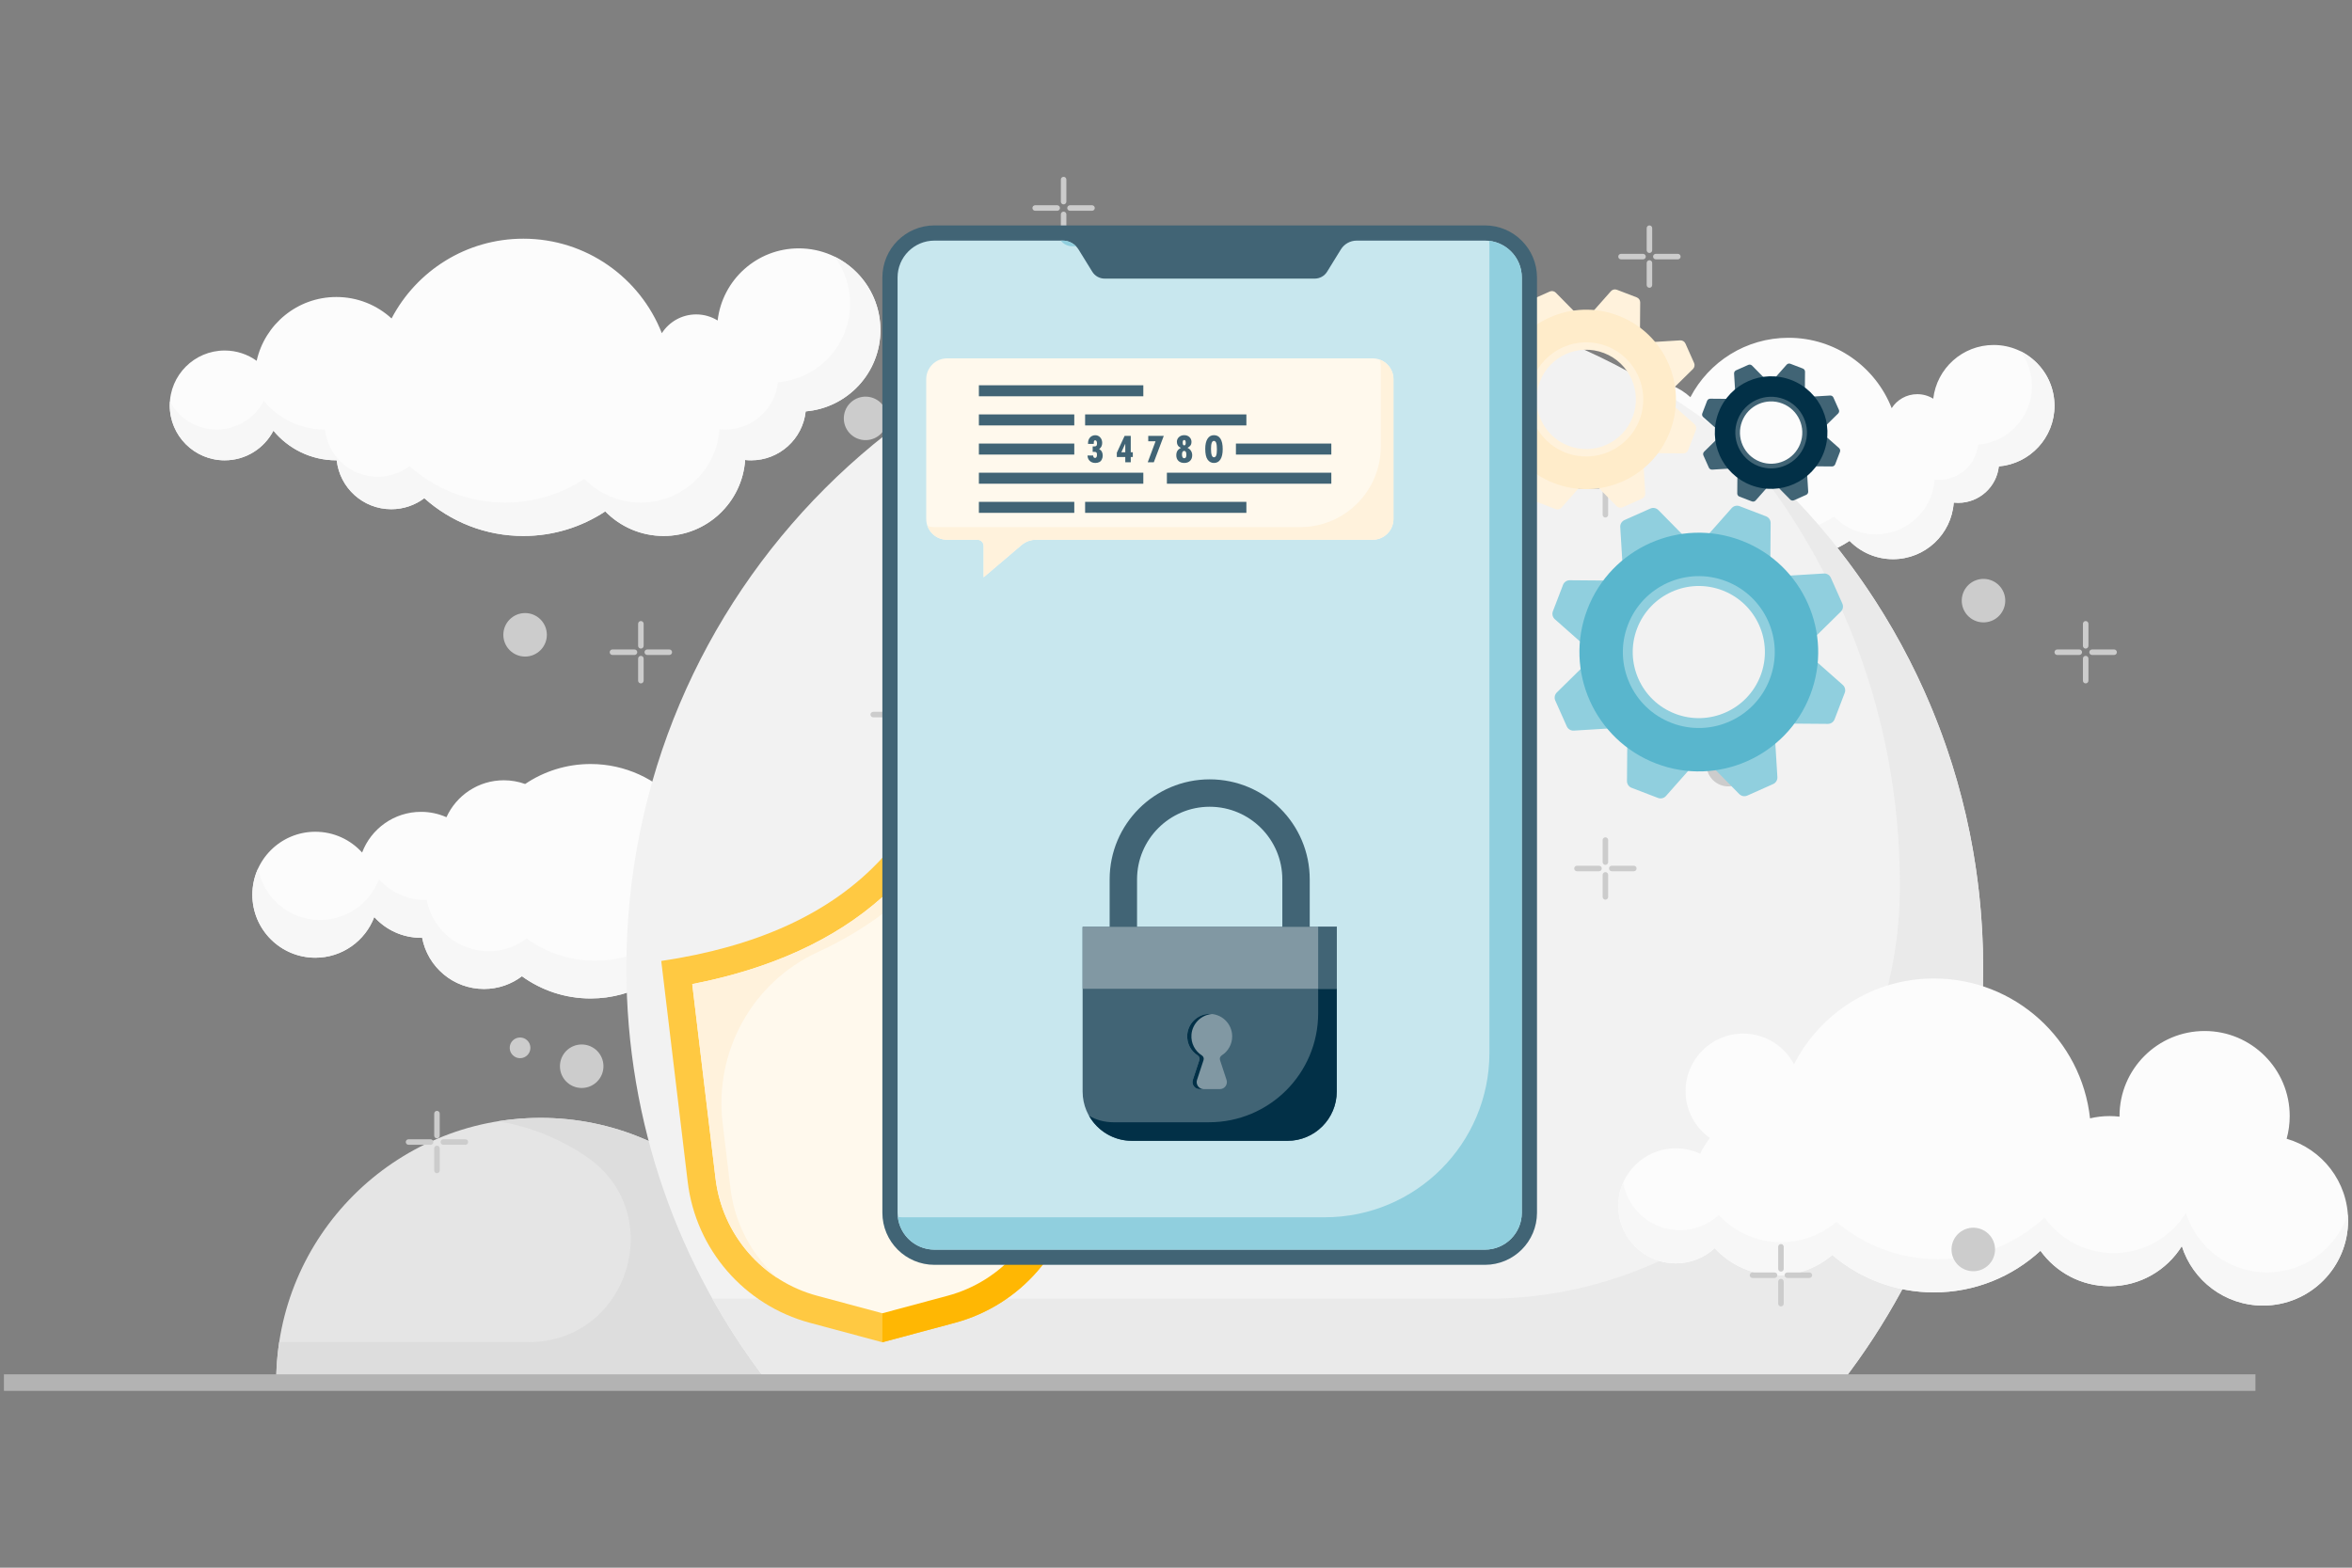 <?xml version="1.0" encoding="utf-8"?>
<!-- Generator: Adobe Illustrator 27.5.0, SVG Export Plug-In . SVG Version: 6.00 Build 0)  -->
<svg version="1.1" xmlns="http://www.w3.org/2000/svg" xmlns:xlink="http://www.w3.org/1999/xlink" x="0px" y="0px"
	 viewBox="0 0 3000 2000" style="enable-background:new 0 0 3000 2000;" xml:space="preserve">
<rect x="0" y="0" width="3000" height="2000" fill="#808080" stroke="none"/>
<g id="guide" style="display:none;">
</g>
<g id="Layer_10">
</g>
<g id="Layer_9">
</g>
<g id="Layer_8">
</g>
<g id="Layer_7">
</g>
<g id="Layer_6">
</g>
<g id="Layer_5">
</g>
<g id="Layer_4">
</g>
<g id="Layer_3">
</g>
<g id="Layer_2">
</g>
<g id="Layer_1">
	<g>
		<g>
			<g>
				<path style="fill:#FCFCFC;" d="M2620.518,517.697c0-42.851-34.737-77.588-77.588-77.588c-39.79,0-72.579,29.954-77.061,68.542
					c-5.921-3.662-12.898-5.78-20.371-5.78c-13.704,0-25.739,7.112-32.64,17.839c-20.566-52.56-71.715-89.787-131.562-89.787
					c-54.383,0-101.578,30.743-125.176,75.794c-13.807-12.661-32.21-20.39-52.419-20.39c-37.025,0-67.988,25.936-75.724,60.63
					c-8.56-6.149-19.049-9.782-30.394-9.782c-28.809,0-52.164,23.355-52.164,52.165s23.355,52.164,52.164,52.164
					c20.151,0,37.621-11.434,46.31-28.161c14.231,17.201,35.74,28.161,59.808,28.161c0.106,0,0.211-0.004,0.317-0.004
					c2.845,26.122,24.968,46.454,51.847,46.454c11.771,0,22.629-3.902,31.358-10.479c24.977,22.324,57.937,35.903,94.073,35.903
					c28.755,0,55.498-8.602,77.81-23.362c14.087,14.412,33.74,23.362,55.485,23.362c41.034,0,74.624-31.856,77.398-72.186
					c1.864,0.202,3.756,0.312,5.674,0.312c26.895,0,49.029-20.356,51.853-46.5C2589.284,591.661,2620.518,558.329,2620.518,517.697z
					"/>
				<g>
					<path style="fill:#F7F7F7;" d="M2576.927,447.938c9.299,12.484,14.804,27.96,14.804,44.723c0,39.246-30.169,71.441-68.58,74.67
						c-2.728,25.253-24.107,44.914-50.084,44.914c-1.853,0-3.68-0.107-5.48-0.302c-2.68,38.954-35.123,69.724-74.758,69.724
						c-21.004,0-39.985-8.644-53.592-22.565c-21.552,14.256-47.382,22.565-75.156,22.565c-34.903,0-66.739-13.115-90.864-34.678
						c-8.431,6.352-18.919,10.122-30.289,10.122c-25.962,0-47.33-19.639-50.079-44.87c-0.102,0.001-0.204,0.004-0.306,0.004
						c-23.248,0-44.022-10.586-57.768-27.2c-8.392,16.157-25.266,27.2-44.73,27.2c-19.264,0-35.996-10.815-44.474-26.7
						c-0.09,1.255-0.152,2.517-0.152,3.795c0,28.81,23.355,52.164,52.165,52.164c20.151,0,37.621-11.434,46.31-28.161
						c14.231,17.201,35.74,28.161,59.808,28.161c0.106,0,0.211-0.004,0.317-0.004c2.845,26.122,24.968,46.454,51.847,46.454
						c11.771,0,22.629-3.902,31.358-10.479c24.977,22.324,57.937,35.903,94.073,35.903c28.755,0,55.498-8.602,77.81-23.362
						c14.087,14.412,33.74,23.362,55.485,23.362c41.034,0,74.624-31.856,77.398-72.186c1.864,0.202,3.756,0.313,5.674,0.313
						c26.895,0,49.029-20.356,51.853-46.5c39.768-3.343,71.002-36.675,71.002-77.307
						C2620.518,487.04,2602.737,460.54,2576.927,447.938z"/>
				</g>
			</g>
			<g>
				<path style="fill:#FCFCFC;" d="M1087.006,1101.182c0.023-0.975,0.037-1.951,0.037-2.931c0-68.235-55.315-123.549-123.55-123.549
					c-40.483,0-76.418,19.471-98.952,49.559c-27.374-30.424-67.049-49.559-111.197-49.559c-30.934,0-59.674,9.393-83.524,25.482
					c-8.503-3.063-17.668-4.74-27.226-4.74c-32.516,0-60.5,19.328-73.144,47.112c-9.922-4.384-20.888-6.838-32.432-6.838
					c-34.36,0-63.668,21.577-75.151,51.914c-14.703-16.281-35.975-26.517-59.64-26.517c-44.372,0-80.343,35.971-80.343,80.342
					c0,44.372,35.971,80.343,80.343,80.343c34.36,0,63.668-21.577,75.151-51.914c14.703,16.281,35.975,26.517,59.64,26.517
					c0.478,0,0.95-0.028,1.426-0.036c7.043,37.182,39.686,65.307,78.917,65.307c18.175,0,34.935-6.042,48.396-16.217
					c24.618,17.82,54.873,28.333,87.588,28.333c27.568,0,53.388-7.468,75.563-20.478c10.755,5.343,22.867,8.363,35.691,8.363
					c9.369,0,18.357-1.62,26.717-4.568c13.07,26.669,40.475,45.038,72.178,45.038c34.688,0,64.241-21.984,75.488-52.78
					c12.377,7.788,27.016,12.31,42.719,12.31c44.372,0,80.343-35.971,80.343-80.343
					C1162.044,1138.744,1128.903,1103.916,1087.006,1101.182z"/>
				<path style="fill:#F7F7F7;" d="M1087.652,1213.527c-15.703,0-30.343-4.522-42.719-12.31c-11.247,30.796-40.8,52.78-75.488,52.78
					c-31.703,0-59.107-18.368-72.177-45.038c-8.361,2.948-17.348,4.568-26.717,4.568c-12.824,0-24.936-3.019-35.691-8.363
					c-22.175,13.01-47.995,20.478-75.563,20.478c-32.715,0-62.97-10.513-87.588-28.333c-13.461,10.175-30.221,16.217-48.396,16.217
					c-39.231,0-71.874-28.125-78.917-65.307c-0.476,0.008-0.948,0.036-1.426,0.036c-23.665,0-44.937-10.236-59.64-26.517
					c-11.483,30.338-40.79,51.914-75.151,51.914c-39.36,0-72.086-28.311-78.983-65.675c-4.681,10.194-7.311,21.527-7.311,33.479
					c0,44.372,35.971,80.343,80.343,80.343c34.36,0,63.668-21.577,75.151-51.914c14.703,16.281,35.975,26.517,59.64,26.517
					c0.478,0,0.95-0.028,1.426-0.036c7.043,37.182,39.686,65.307,78.917,65.307c18.175,0,34.935-6.042,48.396-16.217
					c24.618,17.82,54.873,28.333,87.588,28.333c27.568,0,53.388-7.468,75.563-20.478c10.755,5.343,22.867,8.363,35.691,8.363
					c9.369,0,18.357-1.62,26.717-4.568c13.07,26.669,40.475,45.038,72.178,45.038c34.688,0,64.241-21.984,75.488-52.78
					c12.377,7.788,27.016,12.31,42.719,12.31c44.372,0,80.343-35.971,80.343-80.343c0-5.016-0.476-9.919-1.355-14.679
					C1147.994,1194.309,1120.076,1213.527,1087.652,1213.527z"/>
			</g>
			<g>
				<path style="fill:#E5E5E5;" d="M689.289,1426.142c-186.116,0-336.994,150.877-336.994,336.994h673.987
					C1026.283,1577.02,875.405,1426.142,689.289,1426.142z"/>
				<path style="fill:#DDDDDD;" d="M689.289,1426.142c-18.318,0-36.286,1.483-53.811,4.295
					c40.915,6.879,78.881,22.451,111.931,44.751c105.873,71.438,54.619,237.029-73.101,237.029H356.122
					c-2.517,16.606-3.827,33.609-3.827,50.918h673.987C1026.283,1577.02,875.405,1426.142,689.289,1426.142z"/>
				<path style="fill:#F2F2F2;" d="M2349.579,1763.136c112.832-146.153,179.965-329.39,179.965-528.312
					c0-477.895-387.41-865.305-865.305-865.305s-865.305,387.41-865.305,865.305c0,198.922,67.133,382.159,179.965,528.312H2349.579
					z"/>
				<path style="fill:#EAEAEA;" d="M2220.683,572.151c126.453,150.436,202.631,344.542,202.631,556.445
					c0,2.763-0.013,5.523-0.039,8.279c-2.704,288.397-238.986,520.032-527.395,520.032H908.703
					c20.821,37.189,44.301,72.688,70.195,106.229h1370.681c112.832-146.153,179.965-329.39,179.965-528.312
					C2529.543,968.833,2409.519,730.881,2220.683,572.151z"/>
				<rect x="5" y="1753.324" style="fill:#B3B3B3;" width="2871.839" height="21.086"/>
			</g>
			<g>
				<path style="fill:#FCFCFC;" d="M1123.003,421.024c0-57.537-46.643-104.18-104.18-104.18c-53.427,0-97.454,40.22-103.471,92.034
					c-7.951-4.917-17.318-7.761-27.353-7.761c-18.4,0-34.56,9.549-43.827,23.953c-27.615-70.573-96.294-120.56-176.652-120.56
					c-73.022,0-136.392,41.28-168.078,101.771c-18.539-17-43.249-27.378-70.385-27.378c-49.714,0-91.289,34.825-101.677,81.409
					c-11.493-8.257-25.578-13.135-40.81-13.135c-38.683,0-70.043,31.359-70.043,70.043s31.359,70.042,70.043,70.042
					c27.058,0,50.515-15.352,62.181-37.812c19.109,23.096,47.988,37.812,80.306,37.812c0.142,0,0.284-0.005,0.426-0.006
					c3.821,35.075,33.526,62.375,69.617,62.375c15.806,0,30.385-5.24,42.105-14.071c33.538,29.976,77.794,48.208,126.314,48.208
					c38.611,0,74.518-11.55,104.478-31.368c18.915,19.351,45.303,31.368,74.501,31.368c55.098,0,100.199-42.774,103.924-96.927
					c2.503,0.271,5.043,0.42,7.619,0.42c36.113,0,65.832-27.332,69.625-62.437C1081.063,520.338,1123.003,475.582,1123.003,421.024z
					"/>
				<g>
					<path style="fill:#F7F7F7;" d="M1064.471,327.357c12.486,16.762,19.877,37.543,19.877,60.051
						c0,52.697-40.509,95.926-92.085,100.262c-3.663,33.907-32.369,60.307-67.25,60.307c-2.487,0-4.941-0.143-7.359-0.405
						c-3.598,52.305-47.161,93.62-100.379,93.62c-28.202,0-53.689-11.607-71.959-30.298
						c-28.938,19.142-63.621,30.298-100.914,30.298c-46.866,0-89.612-17.61-122.005-46.563
						c-11.321,8.53-25.403,13.591-40.669,13.591c-34.86,0-63.552-26.37-67.242-60.248c-0.137,0.001-0.274,0.005-0.412,0.005
						c-31.215,0-59.11-14.214-77.567-36.522c-11.268,21.694-33.926,36.522-60.06,36.522c-25.866,0-48.333-14.521-59.716-35.851
						c-0.121,1.685-0.204,3.38-0.204,5.096c0,38.684,31.359,70.042,70.043,70.042c27.058,0,50.515-15.352,62.181-37.812
						c19.109,23.096,47.988,37.812,80.306,37.812c0.142,0,0.284-0.005,0.426-0.005c3.82,35.075,33.525,62.375,69.617,62.375
						c15.806,0,30.385-5.24,42.105-14.071c33.537,29.976,77.794,48.208,126.314,48.208c38.611,0,74.518-11.55,104.478-31.368
						c18.915,19.351,45.303,31.368,74.501,31.368c55.098,0,100.199-42.774,103.924-96.927c2.503,0.271,5.043,0.419,7.619,0.419
						c36.112,0,65.832-27.332,69.624-62.437c53.397-4.489,95.337-49.245,95.337-103.802
						C1123.003,379.861,1099.127,344.278,1064.471,327.357z"/>
				</g>
			</g>
			<g>
				<path style="fill:#FCFCFC;" d="M2916.638,1452.789c2.542-9.213,3.907-18.915,3.907-28.936
					c0-59.942-48.593-108.535-108.534-108.535s-108.534,48.593-108.534,108.535c0,0.247,0.008,0.494,0.01,0.741
					c-4.161-0.484-8.39-0.741-12.681-0.741c-8.586,0-16.938,1.001-24.949,2.886c-10.863-100.328-95.826-178.431-199.042-178.431
					c-77.919,0-145.438,44.511-178.53,109.49c-12.296-23.302-36.753-39.195-64.933-39.195c-40.53,0-73.386,32.856-73.386,73.386
					c0,24.725,12.24,46.578,30.979,59.874c-4.815,6.176-8.976,12.887-12.38,20.029c-9.442-4.424-19.974-6.909-31.091-6.909
					c-40.53,0-73.386,32.856-73.386,73.386c0,40.531,32.856,73.387,73.386,73.387c19.139,0,36.56-7.332,49.625-19.333
					c19.817,21.309,48.094,34.645,79.489,34.645c26.915,0,51.538-9.801,70.504-26.024c34.944,29.752,80.232,47.717,129.723,47.717
					c52.412,0,100.112-20.147,135.801-53.107c19.7,27.411,51.858,45.266,88.19,45.266c38.876,0,72.972-20.444,92.14-51.163
					c13.87,43.966,54.97,75.845,103.52,75.845c59.942,0,108.534-48.592,108.534-108.534
					C2995,1507.598,2961.899,1465.862,2916.638,1452.789z"/>
				<path style="fill:#F7F7F7;" d="M2690.806,1640.921c38.876,0,72.972-20.444,92.14-51.163
					c13.87,43.966,54.97,75.845,103.52,75.845c59.942,0,108.534-48.592,108.534-108.534c0-2.691-0.116-5.356-0.309-7.998
					c-14.356,43.133-55.042,74.236-102.998,74.236c-48.55,0-89.65-31.88-103.52-75.845c-19.168,30.719-53.264,51.163-92.14,51.163
					c-36.332,0-68.49-17.855-88.19-45.266c-35.69,32.96-83.389,53.107-135.801,53.107c-49.49,0-94.779-17.965-129.723-47.717
					c-18.967,16.223-43.59,26.024-70.504,26.024c-31.396,0-59.672-13.336-79.489-34.645c-13.065,12.001-30.486,19.333-49.625,19.333
					c-36.259,0-66.355-26.304-72.301-60.866c-4.046,9.102-6.313,19.17-6.313,29.774c0,40.531,32.856,73.387,73.386,73.387
					c19.139,0,36.56-7.332,49.625-19.333c19.817,21.309,48.094,34.645,79.489,34.645c26.915,0,51.538-9.801,70.504-26.024
					c34.944,29.752,80.232,47.717,129.723,47.717c52.412,0,100.112-20.147,135.801-53.107
					C2622.316,1623.066,2654.474,1640.921,2690.806,1640.921z"/>
			</g>
			<g>
				<path style="fill:#CCCCCC;" d="M1617.828,765.461L1617.828,765.461c-1.945,0-3.521-1.576-3.521-3.521v-28.111
					c0-1.945,1.576-3.521,3.521-3.521l0,0c1.945,0,3.521,1.576,3.521,3.521v28.111
					C1621.349,763.885,1619.773,765.461,1617.828,765.461z"/>
				<path style="fill:#CCCCCC;" d="M1617.828,809.87L1617.828,809.87c-1.945,0-3.521-1.576-3.521-3.521v-28.111
					c0-1.945,1.576-3.521,3.521-3.521l0,0c1.945,0,3.521,1.576,3.521,3.521v28.111
					C1621.349,808.294,1619.773,809.87,1617.828,809.87z"/>
				<path style="fill:#CCCCCC;" d="M1622.456,770.089L1622.456,770.089c0-1.945,1.577-3.521,3.521-3.521h28.111
					c1.945,0,3.521,1.576,3.521,3.521l0,0c0,1.945-1.576,3.521-3.521,3.521h-28.111
					C1624.033,773.61,1622.456,772.034,1622.456,770.089z"/>
				<path style="fill:#CCCCCC;" d="M1578.047,770.089L1578.047,770.089c0-1.945,1.576-3.521,3.521-3.521h28.111
					c1.945,0,3.521,1.576,3.521,3.521l0,0c0,1.945-1.576,3.521-3.521,3.521h-28.111
					C1579.624,773.61,1578.047,772.034,1578.047,770.089z"/>
			</g>
			<g>
				<path style="fill:#CCCCCC;" d="M1356.637,260.743L1356.637,260.743c-1.945,0-3.521-1.577-3.521-3.521v-28.111
					c0-1.945,1.576-3.521,3.521-3.521l0,0c1.945,0,3.521,1.576,3.521,3.521v28.111
					C1360.158,259.167,1358.582,260.743,1356.637,260.743z"/>
				<path style="fill:#CCCCCC;" d="M1356.637,305.152L1356.637,305.152c-1.945,0-3.521-1.576-3.521-3.521V273.52
					c0-1.945,1.576-3.521,3.521-3.521l0,0c1.945,0,3.521,1.576,3.521,3.521v28.111
					C1360.158,303.576,1358.582,305.152,1356.637,305.152z"/>
				<path style="fill:#CCCCCC;" d="M1361.265,265.371L1361.265,265.371c0-1.945,1.577-3.521,3.521-3.521h28.111
					c1.945,0,3.521,1.576,3.521,3.521l0,0c0,1.945-1.576,3.521-3.521,3.521h-28.111
					C1362.842,268.893,1361.265,267.316,1361.265,265.371z"/>
				<path style="fill:#CCCCCC;" d="M1316.856,265.371L1316.856,265.371c0-1.945,1.576-3.521,3.521-3.521h28.111
					c1.945,0,3.521,1.576,3.521,3.521l0,0c0,1.945-1.576,3.521-3.521,3.521h-28.111
					C1318.433,268.893,1316.856,267.316,1316.856,265.371z"/>
			</g>
			<g>
				<path style="fill:#CCCCCC;" d="M1538.266,1452.327L1538.266,1452.327c-1.945,0-3.521-1.576-3.521-3.521v-28.111
					c0-1.945,1.577-3.521,3.521-3.521l0,0c1.945,0,3.521,1.577,3.521,3.521v28.111
					C1541.787,1450.751,1540.211,1452.327,1538.266,1452.327z"/>
				<path style="fill:#CCCCCC;" d="M1538.266,1496.736L1538.266,1496.736c-1.945,0-3.521-1.576-3.521-3.521v-28.111
					c0-1.945,1.577-3.521,3.521-3.521l0,0c1.945,0,3.521,1.576,3.521,3.521v28.111
					C1541.787,1495.16,1540.211,1496.736,1538.266,1496.736z"/>
				<path style="fill:#CCCCCC;" d="M1542.894,1456.955L1542.894,1456.955c0-1.945,1.577-3.521,3.521-3.521h28.111
					c1.945,0,3.521,1.576,3.521,3.521l0,0c0,1.945-1.576,3.521-3.521,3.521h-28.111
					C1544.471,1460.476,1542.894,1458.9,1542.894,1456.955z"/>
				<path style="fill:#CCCCCC;" d="M1498.485,1456.955L1498.485,1456.955c0-1.945,1.576-3.521,3.521-3.521h28.111
					c1.945,0,3.521,1.576,3.521,3.521l0,0c0,1.945-1.576,3.521-3.521,3.521h-28.111
					C1500.062,1460.476,1498.485,1458.9,1498.485,1456.955z"/>
			</g>
			<g>
				<path style="fill:#CCCCCC;" d="M1026.283,1514.313L1026.283,1514.313c-1.945,0-3.521-1.576-3.521-3.521v-28.111
					c0-1.945,1.576-3.521,3.521-3.521l0,0c1.945,0,3.521,1.576,3.521,3.521v28.111
					C1029.804,1512.736,1028.227,1514.313,1026.283,1514.313z"/>
				<path style="fill:#CCCCCC;" d="M1026.283,1558.722L1026.283,1558.722c-1.945,0-3.521-1.577-3.521-3.521v-28.111
					c0-1.945,1.576-3.521,3.521-3.521l0,0c1.945,0,3.521,1.577,3.521,3.521v28.111
					C1029.804,1557.145,1028.227,1558.722,1026.283,1558.722z"/>
				<path style="fill:#CCCCCC;" d="M1030.911,1518.941L1030.911,1518.941c0-1.945,1.576-3.521,3.521-3.521h28.111
					c1.945,0,3.521,1.577,3.521,3.521l0,0c0,1.945-1.576,3.521-3.521,3.521h-28.111
					C1032.487,1522.462,1030.911,1520.885,1030.911,1518.941z"/>
				<path style="fill:#CCCCCC;" d="M986.502,1518.941L986.502,1518.941c0-1.945,1.576-3.521,3.521-3.521h28.111
					c1.945,0,3.521,1.577,3.521,3.521l0,0c0,1.945-1.577,3.521-3.521,3.521h-28.111
					C988.078,1522.462,986.502,1520.885,986.502,1518.941z"/>
			</g>
			<g>
				<path style="fill:#CCCCCC;" d="M2271.627,1622.252L2271.627,1622.252c-1.945,0-3.521-1.576-3.521-3.521v-28.111
					c0-1.945,1.576-3.521,3.521-3.521l0,0c1.945,0,3.521,1.576,3.521,3.521v28.111
					C2275.149,1620.676,2273.572,1622.252,2271.627,1622.252z"/>
				<path style="fill:#CCCCCC;" d="M2271.627,1666.661L2271.627,1666.661c-1.945,0-3.521-1.576-3.521-3.521v-28.111
					c0-1.945,1.576-3.521,3.521-3.521l0,0c1.945,0,3.521,1.577,3.521,3.521v28.111
					C2275.149,1665.085,2273.572,1666.661,2271.627,1666.661z"/>
				<path style="fill:#CCCCCC;" d="M2276.255,1626.88L2276.255,1626.88c0-1.945,1.576-3.521,3.521-3.521h28.111
					c1.945,0,3.521,1.576,3.521,3.521l0,0c0,1.945-1.576,3.521-3.521,3.521h-28.111
					C2277.832,1630.401,2276.255,1628.825,2276.255,1626.88z"/>
				<path style="fill:#CCCCCC;" d="M2231.846,1626.88L2231.846,1626.88c0-1.945,1.576-3.521,3.521-3.521h28.111
					c1.945,0,3.521,1.576,3.521,3.521l0,0c0,1.945-1.576,3.521-3.521,3.521h-28.111
					C2233.423,1630.401,2231.846,1628.825,2231.846,1626.88z"/>
			</g>
			<g>
				<path style="fill:#CCCCCC;" d="M1150.05,907.009L1150.05,907.009c-1.945,0-3.521-1.577-3.521-3.521v-28.111
					c0-1.945,1.576-3.521,3.521-3.521l0,0c1.945,0,3.521,1.576,3.521,3.521v28.111
					C1153.571,905.432,1151.995,907.009,1150.05,907.009z"/>
				<path style="fill:#CCCCCC;" d="M1150.05,951.418L1150.05,951.418c-1.945,0-3.521-1.576-3.521-3.521v-28.111
					c0-1.945,1.576-3.521,3.521-3.521l0,0c1.945,0,3.521,1.576,3.521,3.521v28.111
					C1153.571,949.841,1151.995,951.418,1150.05,951.418z"/>
				<path style="fill:#CCCCCC;" d="M1154.678,911.637L1154.678,911.637c0-1.945,1.576-3.521,3.521-3.521h28.111
					c1.945,0,3.521,1.576,3.521,3.521l0,0c0,1.945-1.576,3.521-3.521,3.521h-28.111
					C1156.254,915.158,1154.678,913.581,1154.678,911.637z"/>
				<path style="fill:#CCCCCC;" d="M1110.269,911.637L1110.269,911.637c0-1.945,1.577-3.521,3.521-3.521h28.111
					c1.945,0,3.521,1.576,3.521,3.521l0,0c0,1.945-1.577,3.521-3.521,3.521h-28.111
					C1111.845,915.158,1110.269,913.581,1110.269,911.637z"/>
			</g>
			<g>
				<path style="fill:#CCCCCC;" d="M1613.2,1163.015L1613.2,1163.015c-1.945,0-3.521-1.576-3.521-3.521v-28.111
					c0-1.945,1.577-3.521,3.521-3.521l0,0c1.945,0,3.521,1.576,3.521,3.521v28.111
					C1616.722,1161.439,1615.145,1163.015,1613.2,1163.015z"/>
				<path style="fill:#CCCCCC;" d="M1613.2,1207.424L1613.2,1207.424c-1.945,0-3.521-1.577-3.521-3.521v-28.111
					c0-1.945,1.577-3.521,3.521-3.521l0,0c1.945,0,3.521,1.576,3.521,3.521v28.111
					C1616.722,1205.848,1615.145,1207.424,1613.2,1207.424z"/>
				<path style="fill:#CCCCCC;" d="M1617.828,1167.643L1617.828,1167.643c0-1.945,1.577-3.521,3.521-3.521h28.111
					c1.945,0,3.521,1.577,3.521,3.521l0,0c0,1.945-1.576,3.521-3.521,3.521h-28.111
					C1619.405,1171.164,1617.828,1169.588,1617.828,1167.643z"/>
				<path style="fill:#CCCCCC;" d="M1573.419,1167.643L1573.419,1167.643c0-1.945,1.576-3.521,3.521-3.521h28.111
					c1.945,0,3.521,1.577,3.521,3.521l0,0c0,1.945-1.576,3.521-3.521,3.521h-28.111
					C1574.996,1171.164,1573.419,1169.588,1573.419,1167.643z"/>
			</g>
			<g>
				<path style="fill:#CCCCCC;" d="M557.352,1452.327L557.352,1452.327c-1.945,0-3.521-1.576-3.521-3.521v-28.111
					c0-1.945,1.577-3.521,3.521-3.521l0,0c1.945,0,3.521,1.577,3.521,3.521v28.111
					C560.873,1450.751,559.297,1452.327,557.352,1452.327z"/>
				<path style="fill:#CCCCCC;" d="M557.352,1496.736L557.352,1496.736c-1.945,0-3.521-1.576-3.521-3.521v-28.111
					c0-1.945,1.577-3.521,3.521-3.521l0,0c1.945,0,3.521,1.576,3.521,3.521v28.111
					C560.873,1495.16,559.297,1496.736,557.352,1496.736z"/>
				<path style="fill:#CCCCCC;" d="M561.98,1456.955L561.98,1456.955c0-1.945,1.577-3.521,3.521-3.521h28.111
					c1.945,0,3.521,1.576,3.521,3.521l0,0c0,1.945-1.576,3.521-3.521,3.521h-28.111C563.556,1460.476,561.98,1458.9,561.98,1456.955
					z"/>
				<path style="fill:#CCCCCC;" d="M517.571,1456.955L517.571,1456.955c0-1.945,1.576-3.521,3.521-3.521h28.111
					c1.945,0,3.521,1.576,3.521,3.521l0,0c0,1.945-1.576,3.521-3.521,3.521h-28.111
					C519.147,1460.476,517.571,1458.9,517.571,1456.955z"/>
			</g>
			<g>
				<path style="fill:#CCCCCC;" d="M817.455,827.447L817.455,827.447c-1.945,0-3.521-1.576-3.521-3.521v-28.111
					c0-1.945,1.576-3.521,3.521-3.521l0,0c1.945,0,3.521,1.577,3.521,3.521v28.111C820.977,825.87,819.4,827.447,817.455,827.447z"
					/>
				<path style="fill:#CCCCCC;" d="M817.455,871.856L817.455,871.856c-1.945,0-3.521-1.576-3.521-3.521v-28.111
					c0-1.945,1.576-3.521,3.521-3.521l0,0c1.945,0,3.521,1.576,3.521,3.521v28.111C820.977,870.279,819.4,871.856,817.455,871.856z"
					/>
				<path style="fill:#CCCCCC;" d="M822.083,832.075L822.083,832.075c0-1.945,1.576-3.521,3.521-3.521h28.111
					c1.945,0,3.521,1.576,3.521,3.521l0,0c0,1.945-1.577,3.521-3.521,3.521h-28.111C823.66,835.596,822.083,834.019,822.083,832.075
					z"/>
				<path style="fill:#CCCCCC;" d="M777.674,832.075L777.674,832.075c0-1.945,1.576-3.521,3.521-3.521h28.111
					c1.945,0,3.521,1.576,3.521,3.521l0,0c0,1.945-1.576,3.521-3.521,3.521h-28.111
					C779.251,835.596,777.674,834.019,777.674,832.075z"/>
			</g>
			<g>
				<path style="fill:#CCCCCC;" d="M2047.696,1103.351L2047.696,1103.351c-1.945,0-3.521-1.576-3.521-3.521v-28.111
					c0-1.945,1.576-3.521,3.521-3.521l0,0c1.945,0,3.521,1.577,3.521,3.521v28.111
					C2051.217,1101.775,2049.641,1103.351,2047.696,1103.351z"/>
				<path style="fill:#CCCCCC;" d="M2047.696,1147.76L2047.696,1147.76c-1.945,0-3.521-1.576-3.521-3.521v-28.111
					c0-1.945,1.576-3.521,3.521-3.521l0,0c1.945,0,3.521,1.576,3.521,3.521v28.111
					C2051.217,1146.183,2049.641,1147.76,2047.696,1147.76z"/>
				<path style="fill:#CCCCCC;" d="M2052.324,1107.979L2052.324,1107.979c0-1.945,1.576-3.521,3.521-3.521h28.111
					c1.945,0,3.521,1.576,3.521,3.521l0,0c0,1.945-1.576,3.521-3.521,3.521h-28.111
					C2053.9,1111.5,2052.324,1109.923,2052.324,1107.979z"/>
				<path style="fill:#CCCCCC;" d="M2007.915,1107.979L2007.915,1107.979c0-1.945,1.576-3.521,3.521-3.521h28.111
					c1.945,0,3.521,1.576,3.521,3.521l0,0c0,1.945-1.576,3.521-3.521,3.521h-28.111
					C2009.491,1111.5,2007.915,1109.923,2007.915,1107.979z"/>
			</g>
			<g>
				<path style="fill:#CCCCCC;" d="M2103.868,322.729L2103.868,322.729c-1.945,0-3.521-1.576-3.521-3.521v-28.111
					c0-1.945,1.577-3.521,3.521-3.521l0,0c1.945,0,3.521,1.576,3.521,3.521v28.111
					C2107.389,321.153,2105.813,322.729,2103.868,322.729z"/>
				<path style="fill:#CCCCCC;" d="M2103.868,367.138L2103.868,367.138c-1.945,0-3.521-1.577-3.521-3.521v-28.111
					c0-1.945,1.577-3.521,3.521-3.521l0,0c1.945,0,3.521,1.577,3.521,3.521v28.111
					C2107.389,365.561,2105.813,367.138,2103.868,367.138z"/>
				<path style="fill:#CCCCCC;" d="M2108.496,327.357L2108.496,327.357c0-1.945,1.576-3.521,3.521-3.521h28.111
					c1.945,0,3.521,1.577,3.521,3.521l0,0c0,1.945-1.576,3.521-3.521,3.521h-28.111
					C2110.073,330.878,2108.496,329.302,2108.496,327.357z"/>
				<path style="fill:#CCCCCC;" d="M2064.087,327.357L2064.087,327.357c0-1.945,1.576-3.521,3.521-3.521h28.111
					c1.945,0,3.521,1.577,3.521,3.521l0,0c0,1.945-1.576,3.521-3.521,3.521h-28.111
					C2065.664,330.878,2064.087,329.302,2064.087,327.357z"/>
			</g>
			<g>
				<path style="fill:#CCCCCC;" d="M2660.3,827.447L2660.3,827.447c-1.945,0-3.521-1.576-3.521-3.521v-28.111
					c0-1.945,1.576-3.521,3.521-3.521h0c1.945,0,3.521,1.577,3.521,3.521v28.111C2663.821,825.87,2662.244,827.447,2660.3,827.447z"
					/>
				<path style="fill:#CCCCCC;" d="M2660.3,871.856L2660.3,871.856c-1.945,0-3.521-1.576-3.521-3.521v-28.111
					c0-1.945,1.576-3.521,3.521-3.521h0c1.945,0,3.521,1.576,3.521,3.521v28.111C2663.821,870.279,2662.244,871.856,2660.3,871.856z
					"/>
				<path style="fill:#CCCCCC;" d="M2664.927,832.075L2664.927,832.075c0-1.945,1.576-3.521,3.521-3.521h28.111
					c1.945,0,3.521,1.576,3.521,3.521l0,0c0,1.945-1.576,3.521-3.521,3.521h-28.111
					C2666.504,835.596,2664.927,834.019,2664.927,832.075z"/>
				<path style="fill:#CCCCCC;" d="M2620.518,832.075L2620.518,832.075c0-1.945,1.576-3.521,3.521-3.521h28.111
					c1.945,0,3.521,1.576,3.521,3.521l0,0c0,1.945-1.576,3.521-3.521,3.521h-28.111
					C2622.095,835.596,2620.518,834.019,2620.518,832.075z"/>
			</g>
			<g>
				<path style="fill:#CCCCCC;" d="M2047.696,615.811L2047.696,615.811c-1.945,0-3.521-1.576-3.521-3.521v-28.111
					c0-1.945,1.576-3.521,3.521-3.521l0,0c1.945,0,3.521,1.576,3.521,3.521v28.111
					C2051.217,614.235,2049.641,615.811,2047.696,615.811z"/>
				<path style="fill:#CCCCCC;" d="M2047.696,660.22L2047.696,660.22c-1.945,0-3.521-1.576-3.521-3.521v-28.111
					c0-1.945,1.576-3.521,3.521-3.521l0,0c1.945,0,3.521,1.576,3.521,3.521v28.111
					C2051.217,658.644,2049.641,660.22,2047.696,660.22z"/>
				<path style="fill:#CCCCCC;" d="M2052.324,620.439L2052.324,620.439c0-1.945,1.576-3.521,3.521-3.521h28.111
					c1.945,0,3.521,1.576,3.521,3.521l0,0c0,1.945-1.576,3.521-3.521,3.521h-28.111
					C2053.9,623.96,2052.324,622.384,2052.324,620.439z"/>
				<path style="fill:#CCCCCC;" d="M2007.915,620.439L2007.915,620.439c0-1.945,1.576-3.521,3.521-3.521h28.111
					c1.945,0,3.521,1.576,3.521,3.521l0,0c0,1.945-1.576,3.521-3.521,3.521h-28.111
					C2009.491,623.96,2007.915,622.384,2007.915,620.439z"/>
			</g>
			
				<ellipse transform="matrix(0.23 -0.973 0.973 0.23 611.048 2480.65)" style="fill:#CCCCCC;" cx="1872.741" cy="854.279" rx="27.753" ry="27.753"/>
			
				<ellipse transform="matrix(0.16 -0.987 0.987 0.16 318.393 2769.108)" style="fill:#CCCCCC;" cx="1786.545" cy="1197.44" rx="17.769" ry="17.77"/>
			
				<ellipse transform="matrix(0.23 -0.973 0.973 0.23 749.068 2895.892)" style="fill:#CCCCCC;" cx="2204.093" cy="974.702" rx="27.753" ry="27.753"/>
			
				<ellipse transform="matrix(0.23 -0.973 0.973 0.23 1203.39 3051.47)" style="fill:#CCCCCC;" cx="2529.543" cy="765.461" rx="27.753" ry="27.753"/>
			
				<ellipse transform="matrix(0.077 -0.997 0.997 0.077 1208.687 1950.701)" style="fill:#CCCCCC;" cx="1657.609" cy="322.729" rx="27.753" ry="27.753"/>
			<circle style="fill:#CCCCCC;" cx="1062.923" cy="1194.106" r="14.436"/>
			<circle style="fill:#CCCCCC;" cx="669.765" cy="809.87" r="27.753"/>
			<circle style="fill:#CCCCCC;" cx="741.965" cy="1360.258" r="27.753"/>
			<circle style="fill:#CCCCCC;" cx="663.341" cy="1336.795" r="13.199"/>
			
				<ellipse transform="matrix(0.707 -0.707 0.707 0.707 -430.127 1775.577)" style="fill:#CCCCCC;" cx="1928.248" cy="1406.997" rx="27.753" ry="27.753"/>
			<circle style="fill:#CCCCCC;" cx="1420.908" cy="948.154" r="24.49"/>
			
				<ellipse transform="matrix(0.159 -0.987 0.987 0.159 402.12 1538.604)" style="fill:#CCCCCC;" cx="1103.994" cy="533.317" rx="27.753" ry="27.753"/>
			
				<ellipse transform="matrix(0.924 -0.383 0.383 0.924 -418.712 1084.27)" style="fill:#CCCCCC;" cx="2516.144" cy="1594.639" rx="27.753" ry="27.753"/>
		</g>
		<g>
			<g>
				<path style="fill:#FFC942;" d="M1125.483,1094.367c66.189,72.176,162.397,113.808,282.042,131.592l-33.734,281.713
					c-10.321,86.188-72.033,157.429-155.868,179.935l-92.441,24.817l-92.441-24.817c-83.835-22.506-145.547-93.748-155.868-179.935
					l-33.734-281.713C963.086,1208.176,1059.294,1166.543,1125.483,1094.367z"/>
				<path style="fill:#FFB703;" d="M1125.483,1094.367c66.189,72.176,162.397,113.808,282.042,131.592l-33.734,281.713
					c-10.321,86.188-72.033,157.429-155.868,179.935l-92.441,24.817V1094.367z"/>
				<path style="fill:#FFF9ED;" d="M1042.31,1653.084c-34.213-9.185-64.557-28.192-87.751-54.968
					c-23.194-26.776-37.68-59.52-41.892-94.694l-29.693-247.967c100.437-19.51,181.732-56.71,242.509-110.952
					c60.776,54.242,142.072,91.443,242.509,110.952l-29.692,247.967c-4.212,35.173-18.698,67.918-41.892,94.694
					c-23.194,26.775-53.538,45.783-87.751,54.968l-83.173,22.329L1042.31,1653.084z"/>
				<path style="fill:#FFF2DC;" d="M974.96,1613.476c-23.98-27.682-38.956-61.536-43.311-97.9l-9.912-82.775
					c-10.924-91.225,37.742-179.596,121.184-218.05c35.669-16.438,67.595-36.153,95.668-59.091
					c-4.466-3.638-8.843-7.351-13.107-11.157c-60.776,54.242-142.071,91.443-242.509,110.952l29.693,247.967
					c4.212,35.173,18.698,67.918,41.892,94.694c11.007,12.707,23.627,23.66,37.503,32.648
					C986.02,1625.415,980.305,1619.646,974.96,1613.476z"/>
			</g>
			<g>
				<g>
					<path style="fill:#90CFDE;" d="M1983.231,789.985l51.323,45.403l-48.844,48.06c-2.727,2.684-3.502,6.778-1.945,10.272
						l14.686,32.955c1.557,3.495,5.12,5.656,8.939,5.422l68.396-4.186l-0.554,68.521c-0.031,3.826,2.316,7.269,5.888,8.639
						l33.687,12.918c3.573,1.37,7.62,0.379,10.155-2.487l45.403-51.323l48.06,48.844c2.683,2.727,6.778,3.503,10.272,1.945
						l32.955-14.686c3.495-1.557,5.656-5.12,5.422-8.939l-4.186-68.396l68.521,0.555c3.826,0.031,7.269-2.316,8.639-5.888
						l12.918-33.687c1.37-3.572,0.379-7.62-2.487-10.155l-51.323-45.403l48.844-48.06c2.727-2.683,3.502-6.778,1.945-10.272
						l-14.686-32.955c-1.557-3.495-5.12-5.656-8.939-5.422l-68.396,4.186l0.555-68.521c0.031-3.826-2.316-7.269-5.888-8.639
						l-33.687-12.918c-3.573-1.37-7.62-0.379-10.155,2.487l-45.403,51.323l-48.06-48.844c-2.684-2.727-6.778-3.503-10.272-1.945
						l-32.955,14.686c-3.495,1.557-5.656,5.12-5.422,8.939l4.185,68.396l-68.521-0.555c-3.826-0.031-7.269,2.316-8.639,5.888
						l-12.918,33.687C1979.375,783.403,1980.366,787.45,1983.231,789.985z M2197.033,753.188
						c43.46,16.666,65.181,65.408,48.515,108.869s-65.408,65.181-108.868,48.515s-65.181-65.408-48.515-108.868
						S2153.573,736.522,2197.033,753.188z"/>
					<path style="fill:#59B6CD;" d="M2112.344,974.03c78.507,30.106,166.556-9.131,196.662-87.638
						c30.106-78.507-9.131-166.556-87.638-196.662c-78.507-30.106-166.556,9.131-196.662,87.638
						C1994.6,855.875,2033.837,943.924,2112.344,974.03z M2201.538,741.44c49.949,19.154,74.912,75.173,55.758,125.122
						c-19.154,49.948-75.173,74.912-125.122,55.758s-74.912-75.173-55.758-125.122
						C2095.57,747.249,2151.589,722.286,2201.538,741.44z"/>
				</g>
				<g>
					<path style="fill:#FFF2DC;" d="M1885.187,478.063l38.58,34.13l-36.716,36.127c-2.05,2.017-2.633,5.095-1.462,7.722
						l11.039,24.773c1.171,2.627,3.849,4.252,6.72,4.076l51.414-3.146l-0.417,51.508c-0.023,2.876,1.741,5.464,4.426,6.494
						l25.323,9.711c2.685,1.03,5.728,0.285,7.633-1.87l34.13-38.58l36.127,36.716c2.017,2.05,5.095,2.633,7.722,1.462l24.773-11.039
						c2.627-1.171,4.251-3.849,4.076-6.72l-3.146-51.413l51.508,0.417c2.876,0.023,5.464-1.741,6.494-4.426l9.711-25.323
						c1.03-2.685,0.285-5.728-1.869-7.634l-38.58-34.13l36.716-36.127c2.05-2.017,2.633-5.095,1.462-7.722l-11.039-24.773
						c-1.171-2.627-3.849-4.252-6.72-4.076l-51.413,3.146l0.417-51.508c0.023-2.876-1.741-5.464-4.426-6.494l-25.323-9.711
						c-2.685-1.03-5.728-0.285-7.634,1.869l-34.13,38.579l-36.127-36.716c-2.017-2.05-5.095-2.633-7.722-1.462l-24.773,11.039
						c-2.627,1.171-4.252,3.849-4.076,6.72l3.146,51.413l-51.508-0.417c-2.876-0.023-5.464,1.741-6.494,4.426l-9.711,25.323
						C1882.288,473.115,1883.033,476.158,1885.187,478.063z M2045.903,450.403c32.67,12.528,48.997,49.168,36.469,81.837
						s-49.168,48.997-81.837,36.469c-32.669-12.528-48.997-49.168-36.469-81.837S2013.234,437.875,2045.903,450.403z"/>
					<path style="fill:#FFECCA;" d="M1982.242,616.411c59.015,22.631,125.201-6.864,147.833-65.878
						c22.631-59.015-6.864-125.201-65.878-147.832c-59.015-22.631-125.201,6.864-147.832,65.878
						C1893.733,527.594,1923.228,593.78,1982.242,616.411z M2049.29,441.572c37.547,14.398,56.312,56.508,41.914,94.055
						s-56.508,56.312-94.055,41.914s-56.312-56.508-41.914-94.055S2011.743,427.173,2049.29,441.572z"/>
				</g>
				<g>
					<path style="fill:#416475;" d="M2172.486,532.11l24.209,21.417l-23.04,22.67c-1.287,1.266-1.652,3.197-0.918,4.846
						l6.927,15.545c0.735,1.648,2.415,2.668,4.217,2.558l32.262-1.974l-0.262,32.322c-0.014,1.805,1.093,3.429,2.778,4.075
						l15.89,6.094c1.685,0.646,3.594,0.179,4.79-1.173l21.417-24.209l22.67,23.04c1.266,1.286,3.197,1.652,4.846,0.917l15.545-6.927
						c1.648-0.735,2.668-2.415,2.558-4.217l-1.974-32.262l32.322,0.262c1.805,0.015,3.429-1.092,4.075-2.778l6.094-15.89
						c0.646-1.685,0.178-3.594-1.173-4.79l-24.209-21.417l23.04-22.67c1.286-1.266,1.652-3.197,0.917-4.846l-6.927-15.545
						c-0.735-1.649-2.415-2.668-4.217-2.558l-32.262,1.974l0.261-32.322c0.015-1.805-1.092-3.429-2.777-4.075l-15.891-6.094
						c-1.685-0.646-3.594-0.179-4.79,1.173l-21.417,24.209l-22.67-23.04c-1.266-1.286-3.197-1.652-4.845-0.918l-15.545,6.927
						c-1.648,0.734-2.668,2.415-2.558,4.217l1.974,32.262l-32.322-0.262c-1.805-0.015-3.429,1.092-4.075,2.777l-6.094,15.89
						C2170.667,529.005,2171.134,530.914,2172.486,532.11z M2273.337,514.753c20.5,7.862,30.746,30.853,22.885,51.354
						c-7.861,20.5-30.853,30.746-51.354,22.885c-20.5-7.862-30.746-30.853-22.885-51.354
						C2229.845,517.137,2252.836,506.891,2273.337,514.753z"/>
					<path style="fill:#023047;" d="M2233.389,618.924c37.032,14.201,78.565-4.307,92.766-41.339
						c14.201-37.032-4.307-78.565-41.339-92.766c-37.032-14.201-78.565,4.307-92.766,41.339S2196.357,604.723,2233.389,618.924z
						 M2275.462,509.211c23.561,9.035,35.336,35.46,26.301,59.02c-9.035,23.561-35.459,35.336-59.021,26.301
						c-23.561-9.035-35.336-35.46-26.301-59.02C2225.477,511.951,2251.901,500.176,2275.462,509.211z"/>
				</g>
			</g>
			<g>
				<path style="fill:#416475;" d="M1894.022,1613.631h-702.106c-36.69,0-66.433-29.743-66.433-66.433V354.009
					c0-36.69,29.743-66.433,66.433-66.433h702.106c36.69,0,66.433,29.743,66.433,66.433v1193.189
					C1960.455,1583.888,1930.712,1613.631,1894.022,1613.631z"/>
				<path style="fill:#C8E7EE;" d="M1941.076,354.009v1193.19c0,25.981-21.071,47.052-47.052,47.052h-702.11
					c-25.981,0-47.052-21.071-47.052-47.052V354.009c0-25.981,21.071-47.052,47.052-47.052h163.559c8.23,0,15.87,4.264,20.19,11.266
					l17.55,28.428c3.368,5.459,9.328,8.787,15.749,8.787h268.016c6.421,0,12.381-3.327,15.749-8.787l17.55-28.428
					c4.321-7.002,11.961-11.266,20.191-11.266h163.559C1920.005,306.957,1941.076,328.028,1941.076,354.009z"/>
				<g>
					<path style="fill:#90CFDE;" d="M1899.463,307.28c0.206,1.786,0.323,3.598,0.323,5.439v1030.206
						c0,115.999-94.036,210.036-210.036,210.036h-539.126c-1.841,0-3.653-0.117-5.439-0.323
						c2.699,23.418,22.589,41.613,46.729,41.613h702.11c25.986,0,47.052-21.066,47.052-47.052V354.009
						C1941.076,329.868,1922.881,309.979,1899.463,307.28z"/>
					<path style="fill:#90CFDE;" d="M1367.671,314.148h4.801c-4.416-4.54-10.521-7.191-17-7.191h-2.435
						C1356.517,311.458,1361.905,314.148,1367.671,314.148z"/>
				</g>
				<g>
					<path style="fill:#416475;" d="M1542.969,994.271L1542.969,994.271c-70.477,0-127.609,57.132-127.609,127.609v127.609h34.957
						V1121.88c0-51.088,41.563-92.652,92.652-92.652c51.088,0,92.651,41.564,92.651,92.652v127.609h34.958V1121.88
						C1670.578,1051.404,1613.446,994.271,1542.969,994.271z"/>
					<path style="fill:#416475;" d="M1705.045,1182.453v210.064c0,34.742-28.167,62.909-62.909,62.909h-198.328
						c-34.749,0-62.916-28.167-62.916-62.909v-210.064H1705.045z"/>
					<path style="fill:#023047;" d="M1681.345,1182.453v110.148c0,76.837-62.288,139.125-139.125,139.125h-122.111
						c-11.287,0-21.871-2.987-31.03-8.192c10.816,19.039,31.265,31.891,54.729,31.891h198.328c34.743,0,62.908-28.165,62.908-62.909
						v-210.065H1681.345z"/>
					<rect x="1380.893" y="1182.453" style="fill:#8198A3;" width="324.153" height="78.981"/>
					<rect x="1681.345" y="1182.453" style="fill:#416475;" width="23.7" height="78.982"/>
					<path style="fill:#8198A3;" d="M1571.663,1322.189c0-16.466-13.87-29.693-30.565-28.634
						c-14.112,0.895-25.647,12.259-26.735,26.357c-0.858,11.118,4.628,21.022,13.216,26.49c2.02,1.286,2.956,3.739,2.208,6.013
						l-8.309,25.276c-1.905,5.795,2.412,11.759,8.513,11.759h25.954c6.1,0,10.418-5.964,8.512-11.759l-8.307-25.272
						c-0.751-2.286,0.204-4.74,2.233-6.034C1566.367,1341.292,1571.663,1332.361,1571.663,1322.189z"/>
					<path style="fill:#023047;" d="M1526.838,1377.692l8.309-25.276c0.748-2.275-0.189-4.728-2.209-6.014
						c-8.588-5.468-14.074-15.372-13.216-26.49c1.068-13.839,12.202-25.034,25.957-26.29c-1.496-0.14-3.026-0.167-4.58-0.068
						c-14.112,0.895-25.647,12.259-26.735,26.358c-0.858,11.118,4.628,21.022,13.216,26.49c2.02,1.286,2.956,3.739,2.208,6.014
						l-8.309,25.276c-1.905,5.795,2.412,11.759,8.513,11.759h5.358C1529.25,1389.45,1524.933,1383.487,1526.838,1377.692z"/>
				</g>
				<path style="fill:#FFF9ED;" d="M1750.769,457.188h-542.743c-14.705,0-26.625,11.921-26.625,26.625v178.183
					c0,14.705,11.92,26.625,26.625,26.625h38.656c4.389,0,7.947,3.558,7.947,7.947v39.918l48.374-41.113
					c5.129-4.359,11.641-6.752,18.372-6.752h429.393c14.705,0,26.625-11.92,26.625-26.625V483.813
					C1777.394,469.108,1765.474,457.188,1750.769,457.188z"/>
				<path style="fill:#FFF2DC;" d="M1759.684,458.722c0.99,2.788,1.534,5.787,1.534,8.915v102.027
					c0,56.765-46.017,102.782-102.782,102.782H1191.85c-3.127,0-6.127-0.544-8.915-1.534c3.667,10.319,13.514,17.711,25.091,17.711
					h38.656c4.389,0,7.947,3.558,7.947,7.947v39.918l48.374-41.113c5.129-4.359,11.641-6.752,18.372-6.752h429.393
					c14.705,0,26.625-11.92,26.625-26.625V483.813C1777.394,472.236,1770.003,462.389,1759.684,458.722z"/>
				<g>
					<path style="fill:#416475;" d="M1395.115,566.336h-7.363c0.033-1.933,0.206-3.438,0.517-4.514
						c0.311-1.076,0.849-2.126,1.614-3.152c0.765-1.025,1.769-1.853,3.013-2.484c1.244-0.63,2.589-0.946,4.034-0.946
						c2.589,0,4.724,0.929,6.405,2.786c1.681,1.858,2.521,4.215,2.521,7.073c0,3.328-1.286,5.943-3.858,7.842
						c3.026,1.563,4.539,4.354,4.539,8.372c0,1.597-0.374,3.19-1.122,4.778c-0.748,1.589-1.837,2.74-3.265,3.455
						c-1.429,0.714-3.102,1.072-5.018,1.072c-2.875,0-5.229-0.845-7.06-2.534c-1.833-1.69-2.816-4.013-2.95-6.972h7.237
						c0.033,2.068,0.857,3.102,2.471,3.102c1.58,0,2.37-1.412,2.37-4.236c0-1.311-0.231-2.223-0.693-2.736
						c-0.463-0.513-1.282-0.769-2.459-0.769h-2.32v-6.985h2.521c1.076,0,1.845-0.281,2.307-0.845
						c0.462-0.563,0.693-1.484,0.693-2.761c0-2.757-0.773-4.135-2.32-4.135c-0.723,0-1.206,0.286-1.45,0.857
						c-0.244,0.572-0.366,1.58-0.366,3.026V566.336z"/>
					<path style="fill:#416475;" d="M1434.452,556.073h7.842v20.854h2.623v6.102h-2.623v6.708h-6.985v-6.708h-10.793v-5.472
						L1434.452,556.073z M1435.209,566.235l-4.892,10.692h4.993v-10.692H1435.209z"/>
					<path style="fill:#416475;" d="M1464.61,556.073h19.795l-12.709,33.663h-7.741l9.96-26.754h-9.305V556.073z"/>
					<path style="fill:#416475;" d="M1514.639,571.354c1.916,0.824,3.4,2.076,4.451,3.757c1.05,1.681,1.576,3.581,1.576,5.699
						c0,2.975-0.916,5.354-2.748,7.136c-1.832,1.782-4.287,2.673-7.363,2.673c-3.144,0-5.628-0.882-7.452-2.648
						c-1.824-1.765-2.736-4.152-2.736-7.161c0-0.757,0.05-1.466,0.152-2.131c0.101-0.664,0.256-1.286,0.466-1.866
						c0.21-0.58,0.475-1.126,0.794-1.639c0.319-0.513,0.693-0.987,1.122-1.425c0.428-0.437,0.933-0.845,1.513-1.223
						c0.58-0.378,1.181-0.752,1.803-1.122v-0.05h-0.051c0-0.034-0.017-0.051-0.05-0.051c0-0.033-0.017-0.05-0.05-0.05
						c-1.009-0.47-1.845-0.992-2.509-1.563c-0.664-0.571-1.231-1.383-1.702-2.433c-0.471-1.05-0.706-2.265-0.706-3.644
						c0-2.404,0.891-4.409,2.673-6.014c1.781-1.605,4.009-2.408,6.682-2.408c2.723,0,4.95,0.816,6.682,2.446
						c1.731,1.631,2.597,3.724,2.597,6.279c0,1.681-0.416,3.11-1.248,4.287C1517.703,569.379,1516.404,570.429,1514.639,571.354z
						 M1513.227,580.179c0-3.295-0.908-4.942-2.723-4.942c-1.9,0-2.85,1.513-2.85,4.539c0,3.228,0.967,4.841,2.9,4.841
						C1512.336,584.617,1513.227,583.138,1513.227,580.179z M1512.42,564.999c0-2.437-0.639-3.656-1.916-3.656
						c-1.311,0-1.967,1.084-1.967,3.253c0,1.311,0.155,2.24,0.467,2.786c0.311,0.547,0.828,0.82,1.551,0.82
						C1511.798,568.202,1512.42,567.134,1512.42,564.999z"/>
					<path style="fill:#416475;" d="M1548.428,555.19c3.648,0,6.418,1.505,8.309,4.514c1.891,3.009,2.837,7.439,2.837,13.289
						c0,5.699-0.963,10.061-2.887,13.087c-1.925,3.026-4.678,4.539-8.259,4.539c-3.396,0-6.098-1.416-8.107-4.249
						c-2.009-2.832-3.013-7.409-3.013-13.73c0-5.548,0.966-9.843,2.9-12.885c1.933-3.042,4.64-4.564,8.12-4.564H1548.428z
						 M1544.646,572.589c0,7.195,1.243,10.793,3.732,10.793c1.345,0,2.316-0.794,2.912-2.383s0.895-4.114,0.895-7.577
						c0-3.816-0.299-6.594-0.895-8.334c-0.597-1.74-1.584-2.61-2.963-2.61C1545.873,562.478,1544.646,565.848,1544.646,572.589z"/>
				</g>
				<rect x="1248.58" y="565.882" style="fill:#416475;" width="121.679" height="14.045"/>
				<rect x="1248.58" y="528.702" style="fill:#416475;" width="121.679" height="14.045"/>
				<rect x="1248.58" y="491.523" style="fill:#416475;" width="209.736" height="14.045"/>
				<rect x="1384.078" y="528.702" style="fill:#416475;" width="205.698" height="14.045"/>
				<rect x="1248.58" y="640.241" style="fill:#416475;" width="121.679" height="14.045"/>
				<rect x="1488.379" y="603.062" style="fill:#416475;" width="209.736" height="14.045"/>
				<rect x="1248.58" y="603.062" style="fill:#416475;" width="209.736" height="14.045"/>
				<rect x="1384.078" y="640.241" style="fill:#416475;" width="205.698" height="14.045"/>
				<rect x="1576.437" y="565.882" style="fill:#416475;" width="121.679" height="14.045"/>
			</g>
		</g>
	</g>
</g>
</svg>

